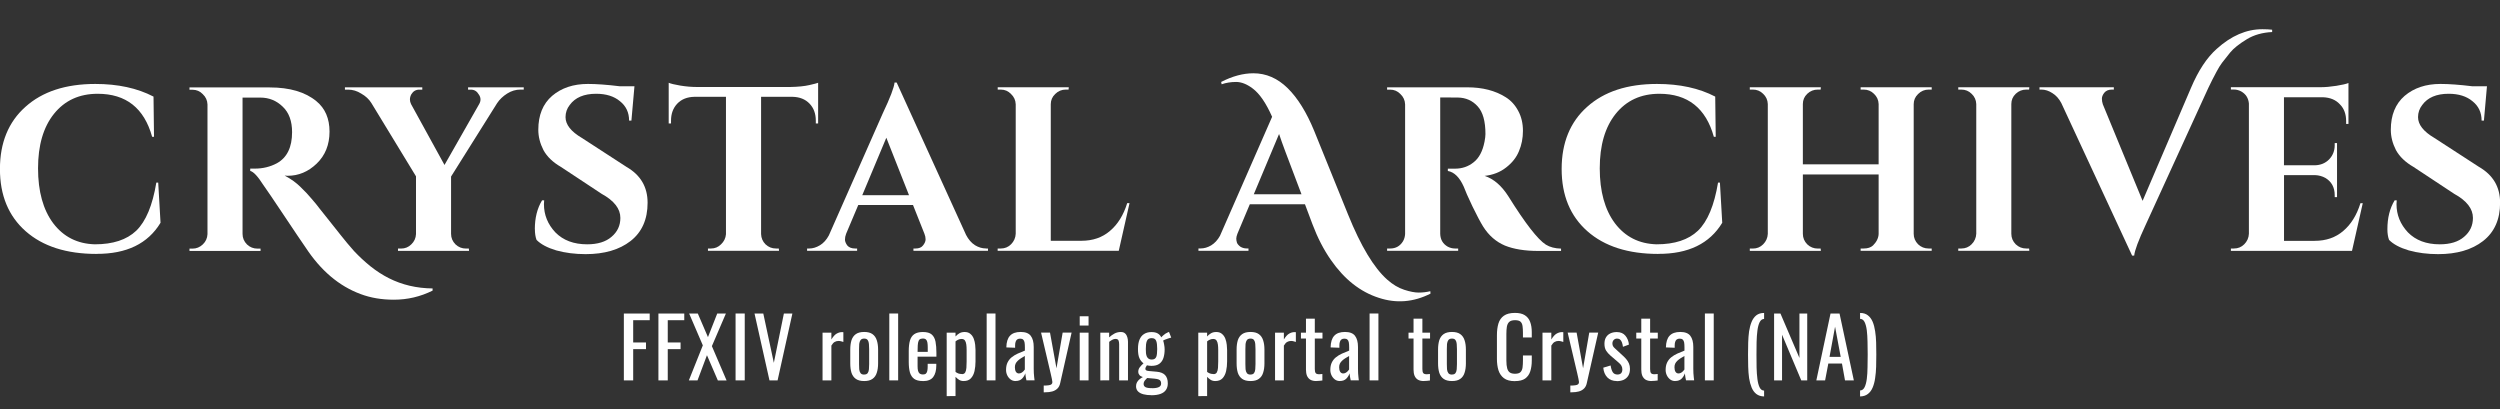 <?xml version="1.0" encoding="UTF-8" standalone="no"?>
<!-- Created with Inkscape (http://www.inkscape.org/) -->

<svg
   width="171.11"
   height="28.027"
   viewBox="0 0 45.271 7.415"
   version="1.1"
   id="svg5"
   xmlns="http://www.w3.org/2000/svg"
   xmlns:svg="http://www.w3.org/2000/svg">
  <rect x="0" y="0" width="45.271" height="7.415" fill="#333333" stroke="none"/>
  <defs
     id="defs2" />
  <g
     id="layer1"
     transform="translate(-48.049,-50.473)">
    <g
       aria-label="cRystal ArchiVes"
       id="text2630"
       style="font-size:4.233px;line-height:1.25;font-family:'Cinzel Decorative';-inkscape-font-specification:'Cinzel Decorative';letter-spacing:0.13px;fill:#ffffff;stroke-width:0.265"
       transform="translate(0,0.529)">
      <path
         d="m 49.797,54.542 q -0.817,0 -1.283,-0.411 -0.466,-0.411 -0.466,-1.126 0,-0.715 0.461,-1.126 0.461,-0.415 1.266,-0.415 0.614,0 1.054,0.229 l 0.009,0.728 h -0.034 q -0.216,-0.779 -0.986,-0.779 -0.5,0 -0.792,0.364 -0.288,0.36 -0.288,0.986 0,0.627 0.275,0.995 0.279,0.368 0.754,0.381 0.491,0 0.749,-0.246 0.262,-0.254 0.364,-0.872 h 0.034 l 0.042,0.728 q -0.343,0.567 -1.16,0.563 z"
         style="font-weight:bold"
         id="path1334" />
      <path
         d="m 55.883,55.206 q -0.33,0.165 -0.703,0.165 -0.33,0 -0.601,-0.102 -0.584,-0.216 -0.995,-0.842 -0.106,-0.152 -0.394,-0.584 -0.288,-0.432 -0.373,-0.55 -0.148,-0.233 -0.237,-0.254 v -0.042 q 0.004,0 0.009,0 0.009,0 0.017,0 0.009,0 0.017,0 0.009,0 0.021,0 0.013,0 0.021,0 0.216,0 0.398,-0.097 0.275,-0.152 0.275,-0.563 0,-0.301 -0.169,-0.461 -0.169,-0.165 -0.406,-0.165 h -0.322 v 2.468 q 0,0.11 0.08,0.191 0.08,0.076 0.191,0.076 h 0.055 v 0.042 h -1.287 v -0.042 h 0.055 q 0.106,0 0.186,-0.076 0.08,-0.076 0.085,-0.186 v -2.349 q -0.004,-0.11 -0.085,-0.186 -0.076,-0.08 -0.186,-0.08 h -0.055 v -0.042 h 1.452 q 0.546,0 0.847,0.25 0.237,0.195 0.237,0.55 0,0.356 -0.233,0.58 -0.229,0.22 -0.525,0.22 -0.025,0 -0.055,-0.004 0.174,0.093 0.288,0.207 0.119,0.114 0.203,0.216 0.089,0.102 0.148,0.182 0.064,0.076 0.165,0.207 0.102,0.127 0.212,0.267 0.11,0.14 0.241,0.288 0.135,0.144 0.296,0.275 0.165,0.131 0.334,0.216 0.36,0.182 0.792,0.186 z"
         style="font-weight:bold"
         id="path1336" />
      <path
         d="m 57.533,51.566 h -0.059 q -0.127,0 -0.241,0.072 -0.114,0.072 -0.182,0.174 l -0.834,1.329 v 1.037 q 0,0.11 0.08,0.191 0.08,0.076 0.191,0.076 h 0.051 l 0.004,0.042 h -1.287 v -0.042 h 0.055 q 0.11,0 0.186,-0.076 0.08,-0.076 0.085,-0.186 v -1.046 l -0.809,-1.329 q -0.064,-0.102 -0.182,-0.169 -0.114,-0.072 -0.237,-0.072 h -0.059 v -0.042 h 1.401 v 0.042 h -0.055 q -0.093,0 -0.144,0.085 -0.025,0.047 -0.025,0.093 0,0.042 0.021,0.085 l 0.605,1.101 0.627,-1.101 q 0.025,-0.042 0.025,-0.085 0,-0.047 -0.03,-0.089 -0.051,-0.089 -0.144,-0.089 h -0.051 v -0.042 h 1.008 z"
         style="font-weight:bold"
         id="path1338" />
      <path
         d="m 57.734,54.093 q 0,-0.305 0.131,-0.521 h 0.038 q -0.004,0.034 -0.004,0.068 0,0.292 0.207,0.512 0.212,0.216 0.576,0.216 0.284,0 0.44,-0.135 0.161,-0.135 0.161,-0.343 0,-0.25 -0.339,-0.436 l -0.737,-0.487 q -0.22,-0.127 -0.317,-0.305 -0.093,-0.182 -0.093,-0.368 0,-0.398 0.25,-0.614 0.254,-0.216 0.648,-0.216 0.233,0 0.576,0.042 h 0.267 l -0.055,0.622 h -0.042 q 0,-0.22 -0.165,-0.351 -0.161,-0.135 -0.432,-0.135 -0.33,0 -0.478,0.203 -0.076,0.097 -0.076,0.22 0,0.203 0.296,0.377 l 0.809,0.525 q 0.381,0.22 0.381,0.648 0,0.453 -0.309,0.694 -0.305,0.237 -0.813,0.237 -0.288,0 -0.533,-0.068 -0.241,-0.072 -0.356,-0.19 -0.03,-0.08 -0.03,-0.195 z"
         style="font-weight:bold"
         id="path1340" />
      <path
         d="m 61.831,51.697 v 2.485 q 0.004,0.11 0.08,0.186 0.08,0.076 0.19,0.076 h 0.051 l 0.004,0.042 h -1.287 v -0.042 h 0.055 q 0.106,0 0.182,-0.076 0.08,-0.076 0.089,-0.182 v -2.489 h -0.572 q -0.195,0.004 -0.309,0.123 -0.114,0.119 -0.114,0.309 v 0.051 h -0.042 v -0.737 q 0.059,0.025 0.212,0.051 0.157,0.025 0.288,0.025 h 1.706 q 0.207,-0.004 0.339,-0.034 0.131,-0.03 0.161,-0.042 v 0.737 h -0.042 v -0.051 q 0,-0.191 -0.114,-0.309 -0.114,-0.119 -0.309,-0.123 z"
         style="font-weight:bold"
         id="path1342" />
      <path
         d="m 65.902,54.444 h 0.038 v 0.042 h -1.35 v -0.042 h 0.038 q 0.093,0 0.135,-0.055 0.047,-0.059 0.047,-0.11 0,-0.051 -0.021,-0.102 l -0.207,-0.521 h -0.991 l -0.22,0.521 q -0.021,0.055 -0.021,0.106 0,0.047 0.042,0.106 0.047,0.055 0.144,0.055 h 0.034 v 0.042 h -0.906 v -0.042 h 0.038 q 0.097,0 0.195,-0.059 0.097,-0.059 0.161,-0.178 l 0.978,-2.214 q 0.199,-0.419 0.212,-0.555 h 0.038 l 1.257,2.76 q 0.064,0.123 0.161,0.186 0.097,0.059 0.199,0.059 z m -2.239,-0.965 h 0.847 l -0.411,-1.041 z"
         style="font-weight:bold"
         id="path1344" />
      <path
         d="m 66.171,54.444 q 0.11,0 0.186,-0.076 0.08,-0.08 0.085,-0.191 v -2.345 q -0.004,-0.11 -0.085,-0.186 -0.076,-0.08 -0.186,-0.08 h -0.055 v -0.042 h 1.287 l -0.004,0.042 h -0.051 q -0.11,0 -0.191,0.08 -0.08,0.076 -0.08,0.186 v 2.472 h 0.555 q 0.309,0 0.516,-0.178 0.212,-0.178 0.313,-0.504 h 0.042 l -0.195,0.864 h -2.193 v -0.042 z"
         style="font-weight:bold"
         id="path1346" />
      <path
         d="m 73.953,55.261 q -0.461,0.233 -0.936,0.076 -0.504,-0.161 -0.868,-0.686 -0.195,-0.279 -0.334,-0.648 l -0.135,-0.36 h -0.999 l -0.224,0.533 q -0.021,0.055 -0.021,0.089 0,0.034 0.013,0.076 0.017,0.038 0.064,0.072 0.051,0.03 0.11,0.03 h 0.034 v 0.042 h -0.906 v -0.042 h 0.038 q 0.097,0 0.191,-0.055 0.097,-0.059 0.161,-0.174 l 0.944,-2.155 q -0.165,-0.373 -0.351,-0.512 -0.157,-0.119 -0.301,-0.119 -0.14,0 -0.262,0.042 l -0.009,-0.042 q 0.305,-0.157 0.584,-0.157 0.347,0 0.622,0.271 0.271,0.267 0.478,0.77 l 0.614,1.516 q 0.347,0.859 0.711,1.181 0.148,0.131 0.305,0.182 0.157,0.051 0.262,0.051 0.11,0 0.212,-0.025 z m -3.2,-1.799 h 0.864 l -0.296,-0.783 q -0.021,-0.059 -0.059,-0.161 -0.038,-0.106 -0.051,-0.148 z"
         style="font-weight:bold"
         id="path1348" />
      <path
         d="m 74.324,51.709 h -0.182 q -0.009,0 -0.013,0 v 2.468 q 0.004,0.157 0.135,0.233 0.064,0.034 0.135,0.034 h 0.055 v 0.042 h -1.287 v -0.042 h 0.055 q 0.152,0 0.233,-0.131 0.034,-0.059 0.038,-0.131 v -2.349 q -0.004,-0.11 -0.085,-0.186 -0.076,-0.08 -0.186,-0.08 h -0.055 v -0.042 h 1.452 q 0.411,0 0.694,0.178 0.144,0.089 0.229,0.25 0.085,0.157 0.085,0.36 0,0.199 -0.072,0.368 -0.068,0.169 -0.233,0.296 -0.161,0.127 -0.389,0.152 0.246,0.08 0.432,0.373 0.457,0.732 0.677,0.872 0.11,0.068 0.275,0.072 v 0.042 h -0.415 q -0.36,0 -0.601,-0.097 -0.241,-0.102 -0.394,-0.343 -0.076,-0.123 -0.195,-0.368 -0.119,-0.25 -0.157,-0.356 -0.114,-0.254 -0.288,-0.284 v -0.042 h 0.131 q 0.191,0 0.334,-0.114 0.148,-0.114 0.199,-0.373 0.017,-0.089 0.017,-0.14 0,-0.347 -0.14,-0.5 -0.14,-0.157 -0.36,-0.161 -0.042,0 -0.127,0 z"
         style="font-weight:bold"
         id="path1350" />
      <path
         d="m 78.077,54.542 q -0.817,0 -1.283,-0.411 -0.466,-0.411 -0.466,-1.126 0,-0.715 0.461,-1.126 0.461,-0.415 1.266,-0.415 0.614,0 1.054,0.229 l 0.009,0.728 h -0.034 q -0.216,-0.779 -0.986,-0.779 -0.5,0 -0.792,0.364 -0.288,0.36 -0.288,0.986 0,0.627 0.275,0.995 0.279,0.368 0.754,0.381 0.491,0 0.749,-0.246 0.262,-0.254 0.364,-0.872 h 0.034 l 0.042,0.728 q -0.343,0.567 -1.16,0.563 z"
         style="font-weight:bold"
         id="path1352" />
      <path
         d="m 81.797,54.444 q 0.11,0 0.169,-0.055 0.097,-0.097 0.102,-0.207 v -1.079 h -1.372 v 1.075 q 0,0.11 0.08,0.191 0.08,0.076 0.191,0.076 h 0.051 l 0.004,0.042 H 79.735 v -0.042 h 0.055 q 0.11,0 0.186,-0.076 0.08,-0.08 0.085,-0.191 V 51.828 q -0.004,-0.11 -0.085,-0.186 -0.076,-0.076 -0.186,-0.076 h -0.055 v -0.042 h 1.287 l -0.004,0.042 h -0.051 q -0.11,0 -0.191,0.076 -0.08,0.076 -0.08,0.186 v 1.092 h 1.372 V 51.828 q -0.004,-0.11 -0.085,-0.186 -0.076,-0.076 -0.186,-0.076 h -0.055 v -0.042 H 83.029 v 0.042 h -0.055 q -0.11,0 -0.191,0.08 -0.08,0.076 -0.08,0.186 v 2.345 q 0,0.11 0.08,0.191 0.08,0.076 0.191,0.076 h 0.055 v 0.042 h -1.287 v -0.042 z"
         style="font-weight:bold"
         id="path1354" />
      <path
         d="m 83.565,54.444 q 0.11,0 0.186,-0.076 0.08,-0.08 0.085,-0.191 v -2.349 q -0.004,-0.11 -0.085,-0.186 -0.076,-0.076 -0.186,-0.076 h -0.055 v -0.042 h 1.287 l -0.004,0.042 h -0.051 q -0.11,0 -0.191,0.076 -0.08,0.076 -0.08,0.186 v 2.349 q 0,0.11 0.08,0.191 0.08,0.076 0.191,0.076 h 0.051 l 0.004,0.042 h -1.287 v -0.042 z"
         style="font-weight:bold"
         id="path1356" />
      <path
         d="m 89.016,50.473 q 0.106,0 0.178,0.009 v 0.042 q -0.262,0.013 -0.453,0.127 -0.216,0.131 -0.309,0.246 -0.089,0.11 -0.144,0.182 -0.051,0.068 -0.102,0.165 -0.08,0.148 -0.148,0.292 l -1.135,2.481 q -0.195,0.419 -0.207,0.555 h -0.038 l -1.283,-2.764 q -0.064,-0.119 -0.161,-0.178 -0.097,-0.064 -0.199,-0.064 h -0.034 v -0.042 h 1.346 v 0.042 h -0.034 q -0.093,0 -0.14,0.059 -0.042,0.055 -0.042,0.106 0,0.051 0.017,0.102 l 0.72,1.748 0.876,-2.045 q 0.199,-0.47 0.466,-0.707 0.394,-0.356 0.825,-0.356 z"
         style="font-weight:bold"
         id="path1358" />
      <path
         d="m 88.502,54.444 q 0.11,0 0.186,-0.076 0.08,-0.08 0.085,-0.191 v -2.358 q -0.013,-0.148 -0.14,-0.22 -0.064,-0.034 -0.131,-0.034 h -0.055 v -0.042 h 1.621 q 0.131,0 0.288,-0.025 0.157,-0.025 0.22,-0.051 v 0.741 h -0.042 v -0.051 q 0,-0.191 -0.114,-0.305 -0.11,-0.119 -0.301,-0.127 h -0.711 v 1.232 h 0.559 q 0.157,-0.004 0.258,-0.106 0.102,-0.106 0.102,-0.258 v -0.038 h 0.042 v 0.978 h -0.042 v -0.034 q 0,-0.212 -0.169,-0.313 -0.085,-0.047 -0.186,-0.051 h -0.563 v 1.19 h 0.555 q 0.309,0 0.516,-0.178 0.212,-0.178 0.313,-0.504 h 0.042 l -0.195,0.864 h -2.193 v -0.042 z"
         style="font-weight:bold"
         id="path1360" />
      <path
         d="m 91.281,54.093 q 0,-0.305 0.131,-0.521 h 0.038 q -0.004,0.034 -0.004,0.068 0,0.292 0.207,0.512 0.212,0.216 0.576,0.216 0.284,0 0.44,-0.135 0.161,-0.135 0.161,-0.343 0,-0.25 -0.339,-0.436 l -0.737,-0.487 q -0.22,-0.127 -0.318,-0.305 -0.093,-0.182 -0.093,-0.368 0,-0.398 0.25,-0.614 0.254,-0.216 0.648,-0.216 0.233,0 0.576,0.042 h 0.267 l -0.055,0.622 h -0.042 q 0,-0.22 -0.165,-0.351 -0.161,-0.135 -0.432,-0.135 -0.33,0 -0.478,0.203 -0.076,0.097 -0.076,0.22 0,0.203 0.296,0.377 l 0.809,0.525 q 0.381,0.22 0.381,0.648 0,0.453 -0.309,0.694 -0.305,0.237 -0.813,0.237 -0.288,0 -0.533,-0.068 -0.241,-0.072 -0.356,-0.19 -0.03,-0.08 -0.03,-0.195 z"
         style="font-weight:bold"
         id="path1362" />
    </g>
    <g
       aria-label="FFXIV roleplaying portal to Crystal (NA)"
       id="text92731"
       style="font-weight:bold;font-size:1.496px;line-height:1.25;font-family:'Roboto Condensed';-inkscape-font-specification:'Roboto Condensed,  Bold';letter-spacing:0.041px;fill:#ffffff;stroke-width:0.093"
       transform="translate(0,0.292)">
      <path
         d="m 59.346,57.069 v -1.211 h 0.468 v 0.121 h -0.299 v 0.404 h 0.232 v 0.12 h -0.232 v 0.567 z"
         style="font-weight:normal;font-family:Oswald;-inkscape-font-specification:Oswald"
         id="path1263" />
      <path
         d="M 59.972,57.069 V 55.858 H 60.44 v 0.121 h -0.299 v 0.404 h 0.232 v 0.12 h -0.232 v 0.567 z"
         style="font-weight:normal;font-family:Oswald;-inkscape-font-specification:Oswald"
         id="path1265" />
      <path
         d="m 60.523,57.069 0.253,-0.634 -0.248,-0.577 h 0.157 l 0.184,0.428 0.168,-0.428 h 0.157 l -0.254,0.591 0.266,0.621 H 61.048 L 60.851,56.613 60.68,57.069 Z"
         style="font-weight:normal;font-family:Oswald;-inkscape-font-specification:Oswald"
         id="path1267" />
      <path
         d="m 61.369,57.069 v -1.211 h 0.166 v 1.211 z"
         style="font-weight:normal;font-family:Oswald;-inkscape-font-specification:Oswald"
         id="path1269" />
      <path
         d="m 61.983,57.069 -0.271,-1.211 h 0.159 l 0.191,0.893 0.182,-0.893 h 0.154 l -0.268,1.211 z"
         style="font-weight:normal;font-family:Oswald;-inkscape-font-specification:Oswald"
         id="path1271" />
      <path
         d="m 62.944,57.069 v -0.864 h 0.16 v 0.123 q 0.048,-0.079 0.096,-0.106 0.048,-0.027 0.096,-0.027 0.006,0 0.01,0 0.006,0 0.015,0.002 v 0.176 q -0.018,-0.007 -0.042,-0.012 -0.022,-0.006 -0.046,-0.006 -0.037,0 -0.069,0.018 -0.03,0.016 -0.06,0.066 v 0.631 z"
         style="font-weight:normal;font-family:Oswald;-inkscape-font-specification:Oswald"
         id="path1273" />
      <path
         d="m 63.698,57.081 q -0.096,0 -0.151,-0.039 -0.055,-0.039 -0.079,-0.111 -0.022,-0.072 -0.022,-0.169 v -0.251 q 0,-0.097 0.022,-0.169 0.024,-0.072 0.079,-0.111 0.055,-0.039 0.151,-0.039 0.096,0 0.15,0.039 0.055,0.039 0.078,0.111 0.024,0.072 0.024,0.169 v 0.251 q 0,0.097 -0.024,0.169 -0.022,0.072 -0.078,0.111 -0.054,0.039 -0.15,0.039 z m 0,-0.118 q 0.046,0 0.064,-0.027 0.019,-0.027 0.022,-0.07 0.004,-0.045 0.004,-0.093 V 56.503 q 0,-0.049 -0.004,-0.093 -0.003,-0.043 -0.022,-0.07 -0.018,-0.028 -0.064,-0.028 -0.046,0 -0.066,0.028 -0.019,0.027 -0.024,0.07 -0.003,0.043 -0.003,0.093 v 0.271 q 0,0.048 0.003,0.093 0.004,0.043 0.024,0.07 0.019,0.027 0.066,0.027 z"
         style="font-weight:normal;font-family:Oswald;-inkscape-font-specification:Oswald"
         id="path1275" />
      <path
         d="m 64.153,57.069 v -1.211 h 0.16 v 1.211 z"
         style="font-weight:normal;font-family:Oswald;-inkscape-font-specification:Oswald"
         id="path1277" />
      <path
         d="m 64.761,57.081 q -0.102,0 -0.157,-0.039 -0.055,-0.04 -0.078,-0.117 -0.021,-0.078 -0.021,-0.19 v -0.197 q 0,-0.115 0.022,-0.191 0.022,-0.076 0.078,-0.115 0.057,-0.039 0.156,-0.039 0.109,0 0.16,0.045 0.052,0.045 0.069,0.13 0.016,0.084 0.016,0.202 v 0.07 h -0.341 v 0.173 q 0,0.052 0.009,0.085 0.01,0.033 0.031,0.049 0.022,0.015 0.057,0.015 0.036,0 0.054,-0.016 0.019,-0.018 0.025,-0.049 0.007,-0.033 0.007,-0.076 v -0.052 h 0.156 v 0.033 q 0,0.13 -0.055,0.205 -0.055,0.075 -0.188,0.075 z m -0.096,-0.528 h 0.184 v -0.078 q 0,-0.054 -0.006,-0.09 -0.006,-0.037 -0.025,-0.055 -0.018,-0.019 -0.058,-0.019 -0.039,0 -0.06,0.018 -0.019,0.018 -0.027,0.061 -0.007,0.042 -0.007,0.117 z"
         style="font-weight:normal;font-family:Oswald;-inkscape-font-specification:Oswald"
         id="path1279" />
      <path
         d="m 65.192,57.354 v -1.149 h 0.16 v 0.069 q 0.028,-0.033 0.069,-0.057 0.04,-0.024 0.096,-0.024 0.067,0 0.106,0.036 0.04,0.034 0.06,0.088 0.019,0.052 0.025,0.108 0.006,0.054 0.006,0.093 v 0.209 q 0,0.091 -0.018,0.173 -0.018,0.081 -0.066,0.132 -0.046,0.049 -0.132,0.049 -0.046,0 -0.082,-0.022 -0.036,-0.024 -0.064,-0.054 v 0.348 z m 0.275,-0.398 q 0.042,0 0.06,-0.03 0.018,-0.031 0.022,-0.084 0.004,-0.052 0.004,-0.115 v -0.209 q 0,-0.054 -0.006,-0.099 -0.006,-0.046 -0.025,-0.073 -0.019,-0.027 -0.061,-0.027 -0.031,0 -0.06,0.013 -0.028,0.013 -0.049,0.031 v 0.553 q 0.022,0.016 0.051,0.028 0.028,0.01 0.064,0.01 z"
         style="font-weight:normal;font-family:Oswald;-inkscape-font-specification:Oswald"
         id="path1281" />
      <path
         d="m 65.916,57.069 v -1.211 h 0.16 v 1.211 z"
         style="font-weight:normal;font-family:Oswald;-inkscape-font-specification:Oswald"
         id="path1283" />
      <path
         d="m 66.44,57.081 q -0.051,0 -0.09,-0.028 -0.039,-0.03 -0.061,-0.075 -0.022,-0.046 -0.022,-0.097 0,-0.081 0.027,-0.136 0.027,-0.055 0.073,-0.093 0.048,-0.039 0.109,-0.067 0.063,-0.028 0.132,-0.055 v -0.061 q 0,-0.052 -0.006,-0.087 -0.006,-0.034 -0.025,-0.051 -0.018,-0.018 -0.055,-0.018 -0.033,0 -0.054,0.015 -0.019,0.015 -0.028,0.043 -0.009,0.027 -0.009,0.064 v 0.043 l -0.159,-0.006 q 0.003,-0.144 0.066,-0.211 0.063,-0.069 0.194,-0.069 0.129,0 0.182,0.07 0.054,0.07 0.054,0.203 v 0.395 q 0,0.04 0.002,0.078 0.003,0.037 0.006,0.07 0.004,0.031 0.007,0.06 h -0.147 q -0.004,-0.024 -0.012,-0.06 -0.006,-0.037 -0.009,-0.067 -0.015,0.051 -0.058,0.096 -0.042,0.043 -0.117,0.043 z m 0.063,-0.138 q 0.024,0 0.045,-0.013 0.021,-0.013 0.037,-0.03 0.016,-0.018 0.022,-0.028 v -0.245 q -0.037,0.021 -0.07,0.042 -0.033,0.021 -0.058,0.045 -0.024,0.022 -0.039,0.052 -0.013,0.028 -0.013,0.066 0,0.052 0.019,0.082 0.019,0.03 0.057,0.03 z"
         style="font-weight:normal;font-family:Oswald;-inkscape-font-specification:Oswald"
         id="path1285" />
      <path
         d="m 66.949,57.286 v -0.123 q 0.058,0 0.093,-0.006 0.034,-0.004 0.049,-0.019 0.015,-0.013 0.015,-0.039 0,-0.013 -0.01,-0.06 -0.01,-0.046 -0.022,-0.099 l -0.173,-0.736 h 0.162 l 0.117,0.646 0.112,-0.646 h 0.162 l -0.206,0.912 q -0.013,0.063 -0.049,0.099 -0.036,0.037 -0.093,0.054 -0.055,0.016 -0.135,0.016 z"
         style="font-weight:normal;font-family:Oswald;-inkscape-font-specification:Oswald"
         id="path1287" />
      <path
         d="m 67.601,57.069 v -0.864 h 0.16 v 0.864 z m 0,-0.993 v -0.168 h 0.16 v 0.168 z"
         style="font-weight:normal;font-family:Oswald;-inkscape-font-specification:Oswald"
         id="path1289" />
      <path
         d="m 67.974,57.069 v -0.864 h 0.16 v 0.085 q 0.043,-0.04 0.096,-0.069 0.052,-0.028 0.115,-0.028 0.052,0 0.079,0.027 0.028,0.027 0.039,0.067 0.012,0.04 0.012,0.082 v 0.7 h -0.16 v -0.654 q 0,-0.046 -0.013,-0.072 -0.013,-0.025 -0.055,-0.025 -0.027,0 -0.057,0.016 -0.028,0.015 -0.055,0.037 v 0.697 z"
         style="font-weight:normal;font-family:Oswald;-inkscape-font-specification:Oswald"
         id="path1291" />
      <path
         d="m 68.897,57.337 q -0.078,0 -0.141,-0.016 -0.063,-0.016 -0.099,-0.052 -0.036,-0.036 -0.036,-0.094 0,-0.042 0.018,-0.073 0.018,-0.031 0.046,-0.054 0.028,-0.024 0.06,-0.039 -0.042,-0.012 -0.063,-0.037 -0.021,-0.027 -0.021,-0.055 0,-0.048 0.025,-0.082 0.025,-0.034 0.07,-0.075 -0.049,-0.037 -0.075,-0.096 -0.025,-0.058 -0.025,-0.162 0,-0.102 0.027,-0.169 0.028,-0.069 0.082,-0.103 0.055,-0.036 0.135,-0.036 0.07,0 0.112,0.024 0.043,0.024 0.066,0.072 0.007,-0.012 0.04,-0.04 0.033,-0.03 0.076,-0.049 l 0.024,-0.01 0.04,0.103 q -0.019,0.003 -0.052,0.015 -0.031,0.01 -0.06,0.022 -0.027,0.01 -0.034,0.018 0.01,0.025 0.018,0.073 0.009,0.048 0.009,0.085 0,0.088 -0.022,0.156 -0.022,0.067 -0.075,0.106 -0.051,0.037 -0.142,0.037 -0.019,0 -0.042,-0.003 -0.022,-0.003 -0.04,-0.007 -0.009,0.013 -0.019,0.031 -0.009,0.018 -0.009,0.034 0,0.016 0.016,0.027 0.018,0.009 0.055,0.012 l 0.135,0.012 q 0.102,0.009 0.151,0.061 0.049,0.052 0.049,0.15 0,0.07 -0.033,0.118 -0.033,0.049 -0.1,0.073 -0.066,0.024 -0.168,0.024 z m 0.012,-0.126 q 0.085,0 0.126,-0.021 0.04,-0.019 0.04,-0.064 0,-0.027 -0.01,-0.045 -0.009,-0.018 -0.034,-0.028 -0.025,-0.01 -0.073,-0.015 l -0.136,-0.012 q -0.016,0.016 -0.031,0.033 -0.015,0.016 -0.024,0.034 -0.009,0.019 -0.009,0.04 0,0.039 0.033,0.058 0.033,0.019 0.12,0.019 z m -0.007,-0.519 q 0.034,0 0.054,-0.012 0.021,-0.013 0.031,-0.037 0.01,-0.025 0.013,-0.061 0.004,-0.036 0.004,-0.081 0,-0.045 -0.004,-0.081 -0.003,-0.037 -0.013,-0.063 -0.009,-0.027 -0.03,-0.04 -0.019,-0.013 -0.054,-0.013 -0.033,0 -0.055,0.013 -0.021,0.013 -0.031,0.039 -0.01,0.024 -0.015,0.061 -0.004,0.036 -0.004,0.084 0,0.04 0.003,0.076 0.004,0.034 0.015,0.06 0.012,0.025 0.033,0.04 0.021,0.015 0.054,0.015 z"
         style="font-weight:normal;font-family:Oswald;-inkscape-font-specification:Oswald"
         id="path1293" />
      <path
         d="m 69.748,57.354 v -1.149 h 0.16 v 0.069 q 0.028,-0.033 0.069,-0.057 0.04,-0.024 0.096,-0.024 0.067,0 0.106,0.036 0.04,0.034 0.06,0.088 0.019,0.052 0.025,0.108 0.006,0.054 0.006,0.093 v 0.209 q 0,0.091 -0.018,0.173 -0.018,0.081 -0.066,0.132 -0.046,0.049 -0.132,0.049 -0.046,0 -0.082,-0.022 -0.036,-0.024 -0.064,-0.054 v 0.348 z m 0.275,-0.398 q 0.042,0 0.06,-0.03 0.018,-0.031 0.022,-0.084 0.004,-0.052 0.004,-0.115 v -0.209 q 0,-0.054 -0.006,-0.099 -0.006,-0.046 -0.025,-0.073 -0.019,-0.027 -0.061,-0.027 -0.031,0 -0.06,0.013 -0.028,0.013 -0.049,0.031 v 0.553 q 0.022,0.016 0.051,0.028 0.028,0.01 0.064,0.01 z"
         style="font-weight:normal;font-family:Oswald;-inkscape-font-specification:Oswald"
         id="path1295" />
      <path
         d="m 70.694,57.081 q -0.096,0 -0.151,-0.039 -0.055,-0.039 -0.079,-0.111 -0.022,-0.072 -0.022,-0.169 v -0.251 q 0,-0.097 0.022,-0.169 0.024,-0.072 0.079,-0.111 0.055,-0.039 0.151,-0.039 0.096,0 0.15,0.039 0.055,0.039 0.078,0.111 0.024,0.072 0.024,0.169 v 0.251 q 0,0.097 -0.024,0.169 -0.022,0.072 -0.078,0.111 -0.054,0.039 -0.15,0.039 z m 0,-0.118 q 0.046,0 0.064,-0.027 0.019,-0.027 0.022,-0.07 0.004,-0.045 0.004,-0.093 V 56.503 q 0,-0.049 -0.004,-0.093 -0.003,-0.043 -0.022,-0.07 -0.018,-0.028 -0.064,-0.028 -0.046,0 -0.066,0.028 -0.019,0.027 -0.024,0.07 -0.003,0.043 -0.003,0.093 v 0.271 q 0,0.048 0.003,0.093 0.004,0.043 0.024,0.07 0.019,0.027 0.066,0.027 z"
         style="font-weight:normal;font-family:Oswald;-inkscape-font-specification:Oswald"
         id="path1297" />
      <path
         d="m 71.138,57.069 v -0.864 h 0.16 v 0.123 q 0.048,-0.079 0.096,-0.106 0.048,-0.027 0.096,-0.027 0.006,0 0.01,0 0.006,0 0.015,0.002 v 0.176 q -0.018,-0.007 -0.042,-0.012 -0.022,-0.006 -0.046,-0.006 -0.037,0 -0.069,0.018 -0.03,0.016 -0.06,0.066 v 0.631 z"
         style="font-weight:normal;font-family:Oswald;-inkscape-font-specification:Oswald"
         id="path1299" />
      <path
         d="m 71.885,57.081 q -0.067,0 -0.109,-0.025 -0.04,-0.025 -0.06,-0.072 -0.018,-0.046 -0.018,-0.109 v -0.564 h -0.091 v -0.106 h 0.091 v -0.253 h 0.16 v 0.253 h 0.139 v 0.106 H 71.858 v 0.553 q 0,0.051 0.016,0.073 0.016,0.021 0.063,0.021 0.012,0 0.027,-0.002 0.016,-0.002 0.031,-0.003 v 0.118 q -0.03,0.004 -0.055,0.006 -0.025,0.003 -0.055,0.003 z"
         style="font-weight:normal;font-family:Oswald;-inkscape-font-specification:Oswald"
         id="path1301" />
      <path
         d="m 72.312,57.081 q -0.051,0 -0.09,-0.028 -0.039,-0.03 -0.061,-0.075 -0.022,-0.046 -0.022,-0.097 0,-0.081 0.027,-0.136 0.027,-0.055 0.073,-0.093 0.048,-0.039 0.109,-0.067 0.063,-0.028 0.132,-0.055 v -0.061 q 0,-0.052 -0.006,-0.087 -0.006,-0.034 -0.025,-0.051 -0.018,-0.018 -0.055,-0.018 -0.033,0 -0.054,0.015 -0.019,0.015 -0.028,0.043 -0.009,0.027 -0.009,0.064 v 0.043 l -0.159,-0.006 q 0.003,-0.144 0.066,-0.211 0.063,-0.069 0.194,-0.069 0.129,0 0.182,0.07 0.054,0.07 0.054,0.203 v 0.395 q 0,0.04 0.002,0.078 0.003,0.037 0.006,0.07 0.004,0.031 0.007,0.06 h -0.147 q -0.004,-0.024 -0.012,-0.06 -0.006,-0.037 -0.009,-0.067 -0.015,0.051 -0.058,0.096 -0.042,0.043 -0.117,0.043 z m 0.063,-0.138 q 0.024,0 0.045,-0.013 0.021,-0.013 0.037,-0.03 0.016,-0.018 0.022,-0.028 v -0.245 q -0.037,0.021 -0.07,0.042 -0.033,0.021 -0.058,0.045 -0.024,0.022 -0.039,0.052 -0.013,0.028 -0.013,0.066 0,0.052 0.019,0.082 0.019,0.03 0.057,0.03 z"
         style="font-weight:normal;font-family:Oswald;-inkscape-font-specification:Oswald"
         id="path1303" />
      <path
         d="m 72.85,57.069 v -1.211 h 0.16 v 1.211 z"
         style="font-weight:normal;font-family:Oswald;-inkscape-font-specification:Oswald"
         id="path1305" />
      <path
         d="m 73.833,57.081 q -0.067,0 -0.109,-0.025 -0.04,-0.025 -0.06,-0.072 -0.018,-0.046 -0.018,-0.109 v -0.564 h -0.091 v -0.106 h 0.091 v -0.253 h 0.16 v 0.253 h 0.139 v 0.106 h -0.139 v 0.553 q 0,0.051 0.016,0.073 0.016,0.021 0.063,0.021 0.012,0 0.027,-0.002 0.016,-0.002 0.031,-0.003 v 0.118 q -0.03,0.004 -0.055,0.006 -0.025,0.003 -0.055,0.003 z"
         style="font-weight:normal;font-family:Oswald;-inkscape-font-specification:Oswald"
         id="path1307" />
      <path
         d="m 74.342,57.081 q -0.096,0 -0.151,-0.039 -0.055,-0.039 -0.079,-0.111 -0.022,-0.072 -0.022,-0.169 v -0.251 q 0,-0.097 0.022,-0.169 0.024,-0.072 0.079,-0.111 0.055,-0.039 0.151,-0.039 0.096,0 0.15,0.039 0.055,0.039 0.078,0.111 0.024,0.072 0.024,0.169 v 0.251 q 0,0.097 -0.024,0.169 -0.022,0.072 -0.078,0.111 -0.054,0.039 -0.15,0.039 z m 0,-0.118 q 0.046,0 0.064,-0.027 0.019,-0.027 0.022,-0.07 0.004,-0.045 0.004,-0.093 V 56.503 q 0,-0.049 -0.004,-0.093 -0.003,-0.043 -0.022,-0.07 -0.018,-0.028 -0.064,-0.028 -0.046,0 -0.066,0.028 -0.019,0.027 -0.024,0.07 -0.003,0.043 -0.003,0.093 v 0.271 q 0,0.048 0.003,0.093 0.004,0.043 0.024,0.07 0.019,0.027 0.066,0.027 z"
         style="font-weight:normal;font-family:Oswald;-inkscape-font-specification:Oswald"
         id="path1309" />
      <path
         d="m 75.482,57.083 q -0.129,0 -0.2,-0.054 -0.07,-0.054 -0.099,-0.145 -0.027,-0.091 -0.027,-0.203 V 56.253 q 0,-0.123 0.027,-0.214 0.028,-0.091 0.099,-0.141 0.072,-0.051 0.2,-0.051 0.114,0 0.179,0.042 0.067,0.042 0.096,0.12 0.03,0.078 0.03,0.187 v 0.096 H 75.627 V 56.206 q 0,-0.067 -0.007,-0.118 -0.006,-0.052 -0.036,-0.081 -0.03,-0.028 -0.1,-0.028 -0.072,0 -0.105,0.031 -0.033,0.03 -0.043,0.087 -0.009,0.055 -0.009,0.13 v 0.48 q 0,0.091 0.015,0.145 0.015,0.052 0.049,0.075 0.034,0.022 0.093,0.022 0.069,0 0.099,-0.03 0.03,-0.031 0.037,-0.085 0.007,-0.054 0.007,-0.126 v -0.09 h 0.16 v 0.09 q 0,0.111 -0.027,0.196 -0.027,0.084 -0.093,0.132 -0.066,0.046 -0.185,0.046 z"
         style="font-weight:normal;font-family:Oswald;-inkscape-font-specification:Oswald"
         id="path1311" />
      <path
         d="m 75.981,57.069 v -0.864 h 0.16 v 0.123 q 0.048,-0.079 0.096,-0.106 0.048,-0.027 0.096,-0.027 0.006,0 0.01,0 0.006,0 0.015,0.002 v 0.176 q -0.018,-0.007 -0.042,-0.012 -0.022,-0.006 -0.046,-0.006 -0.037,0 -0.069,0.018 -0.03,0.016 -0.06,0.066 v 0.631 z"
         style="font-weight:normal;font-family:Oswald;-inkscape-font-specification:Oswald"
         id="path1313" />
      <path
         d="m 76.485,57.286 v -0.123 q 0.058,0 0.093,-0.006 0.034,-0.004 0.049,-0.019 0.015,-0.013 0.015,-0.039 0,-0.013 -0.01,-0.06 -0.01,-0.046 -0.022,-0.099 l -0.173,-0.736 h 0.162 l 0.117,0.646 0.112,-0.646 h 0.162 l -0.206,0.912 q -0.013,0.063 -0.049,0.099 -0.036,0.037 -0.093,0.054 -0.055,0.016 -0.135,0.016 z"
         style="font-weight:normal;font-family:Oswald;-inkscape-font-specification:Oswald"
         id="path1315" />
      <path
         d="m 77.326,57.081 q -0.106,0 -0.171,-0.066 -0.064,-0.067 -0.073,-0.176 l 0.133,-0.04 q 0.012,0.082 0.04,0.124 0.028,0.04 0.084,0.04 0.043,0 0.066,-0.024 0.022,-0.025 0.022,-0.067 0,-0.037 -0.016,-0.067 -0.016,-0.03 -0.054,-0.061 l -0.148,-0.127 q -0.045,-0.039 -0.076,-0.087 -0.03,-0.048 -0.03,-0.124 0,-0.069 0.027,-0.115 0.028,-0.048 0.078,-0.072 0.051,-0.025 0.118,-0.025 0.103,0 0.157,0.067 0.055,0.066 0.063,0.16 l -0.108,0.04 q -0.006,-0.045 -0.018,-0.078 -0.012,-0.034 -0.033,-0.052 -0.021,-0.019 -0.055,-0.019 -0.039,0 -0.063,0.027 -0.022,0.025 -0.022,0.061 0,0.022 0.009,0.045 0.01,0.021 0.034,0.042 l 0.153,0.141 q 0.031,0.028 0.058,0.061 0.028,0.033 0.046,0.075 0.018,0.042 0.018,0.097 0,0.073 -0.03,0.123 -0.03,0.049 -0.084,0.075 -0.054,0.024 -0.126,0.024 z"
         style="font-weight:normal;font-family:Oswald;-inkscape-font-specification:Oswald"
         id="path1317" />
      <path
         d="m 77.957,57.081 q -0.067,0 -0.109,-0.025 -0.04,-0.025 -0.06,-0.072 -0.018,-0.046 -0.018,-0.109 v -0.564 h -0.091 v -0.106 h 0.091 v -0.253 h 0.16 v 0.253 h 0.139 v 0.106 H 77.93 v 0.553 q 0,0.051 0.016,0.073 0.016,0.021 0.063,0.021 0.012,0 0.027,-0.002 0.016,-0.002 0.031,-0.003 v 0.118 q -0.03,0.004 -0.055,0.006 -0.025,0.003 -0.055,0.003 z"
         style="font-weight:normal;font-family:Oswald;-inkscape-font-specification:Oswald"
         id="path1319" />
      <path
         d="m 78.384,57.081 q -0.051,0 -0.09,-0.028 -0.039,-0.03 -0.061,-0.075 -0.022,-0.046 -0.022,-0.097 0,-0.081 0.027,-0.136 0.027,-0.055 0.073,-0.093 0.048,-0.039 0.109,-0.067 0.063,-0.028 0.132,-0.055 v -0.061 q 0,-0.052 -0.006,-0.087 -0.006,-0.034 -0.025,-0.051 -0.018,-0.018 -0.055,-0.018 -0.033,0 -0.054,0.015 -0.019,0.015 -0.028,0.043 -0.009,0.027 -0.009,0.064 v 0.043 l -0.159,-0.006 q 0.003,-0.144 0.066,-0.211 0.063,-0.069 0.194,-0.069 0.129,0 0.182,0.07 0.054,0.07 0.054,0.203 v 0.395 q 0,0.04 0.002,0.078 0.003,0.037 0.006,0.07 0.004,0.031 0.007,0.06 h -0.147 q -0.004,-0.024 -0.012,-0.06 -0.006,-0.037 -0.009,-0.067 -0.015,0.051 -0.058,0.096 -0.042,0.043 -0.117,0.043 z m 0.063,-0.138 q 0.024,0 0.045,-0.013 0.021,-0.013 0.037,-0.03 0.016,-0.018 0.022,-0.028 v -0.245 q -0.037,0.021 -0.07,0.042 -0.033,0.021 -0.058,0.045 -0.024,0.022 -0.039,0.052 -0.013,0.028 -0.013,0.066 0,0.052 0.019,0.082 0.019,0.03 0.057,0.03 z"
         style="font-weight:normal;font-family:Oswald;-inkscape-font-specification:Oswald"
         id="path1321" />
      <path
         d="m 78.922,57.069 v -1.211 h 0.16 v 1.211 z"
         style="font-weight:normal;font-family:Oswald;-inkscape-font-specification:Oswald"
         id="path1323" />
      <path
         d="m 79.994,57.36 q -0.085,-0.002 -0.141,-0.045 -0.054,-0.042 -0.085,-0.117 -0.031,-0.075 -0.046,-0.171 -0.013,-0.096 -0.016,-0.205 -0.003,-0.109 -0.003,-0.218 0,-0.111 0.003,-0.218 0.003,-0.109 0.016,-0.205 0.015,-0.097 0.046,-0.172 0.031,-0.075 0.085,-0.118 0.055,-0.043 0.141,-0.043 v 0.108 q -0.052,0.002 -0.081,0.06 -0.028,0.057 -0.04,0.151 -0.012,0.094 -0.015,0.209 -0.002,0.114 -0.002,0.229 0,0.117 0.002,0.232 0.003,0.114 0.015,0.208 0.012,0.094 0.04,0.151 0.028,0.057 0.081,0.058 z"
         style="font-weight:normal;font-family:Oswald;-inkscape-font-specification:Oswald"
         id="path1325" />
      <path
         d="m 80.175,57.069 v -1.211 h 0.115 l 0.344,0.805 v -0.805 h 0.141 v 1.211 h -0.108 l -0.348,-0.827 v 0.827 z"
         style="font-weight:normal;font-family:Oswald;-inkscape-font-specification:Oswald"
         id="path1327" />
      <path
         d="m 80.94,57.069 0.257,-1.211 h 0.163 l 0.259,1.211 h -0.16 l -0.055,-0.305 h -0.247 l -0.058,0.305 z m 0.239,-0.426 h 0.202 l -0.102,-0.546 z"
         style="font-weight:normal;font-family:Oswald;-inkscape-font-specification:Oswald"
         id="path1329" />
      <path
         d="m 81.732,57.36 v -0.108 q 0.054,-0.002 0.082,-0.06 0.028,-0.057 0.04,-0.151 0.012,-0.094 0.013,-0.209 0.003,-0.115 0.003,-0.23 0,-0.117 -0.003,-0.23 -0.002,-0.115 -0.013,-0.208 -0.012,-0.094 -0.04,-0.151 -0.028,-0.057 -0.082,-0.058 V 55.848 q 0.087,0 0.141,0.043 0.055,0.042 0.087,0.117 0.031,0.075 0.045,0.172 0.015,0.096 0.018,0.203 0.003,0.108 0.003,0.218 0,0.111 -0.003,0.22 -0.003,0.108 -0.018,0.205 -0.013,0.097 -0.045,0.172 -0.031,0.075 -0.087,0.117 -0.054,0.043 -0.141,0.045 z"
         style="font-weight:normal;font-family:Oswald;-inkscape-font-specification:Oswald"
         id="path1331" />
    </g>
  </g>
</svg>
